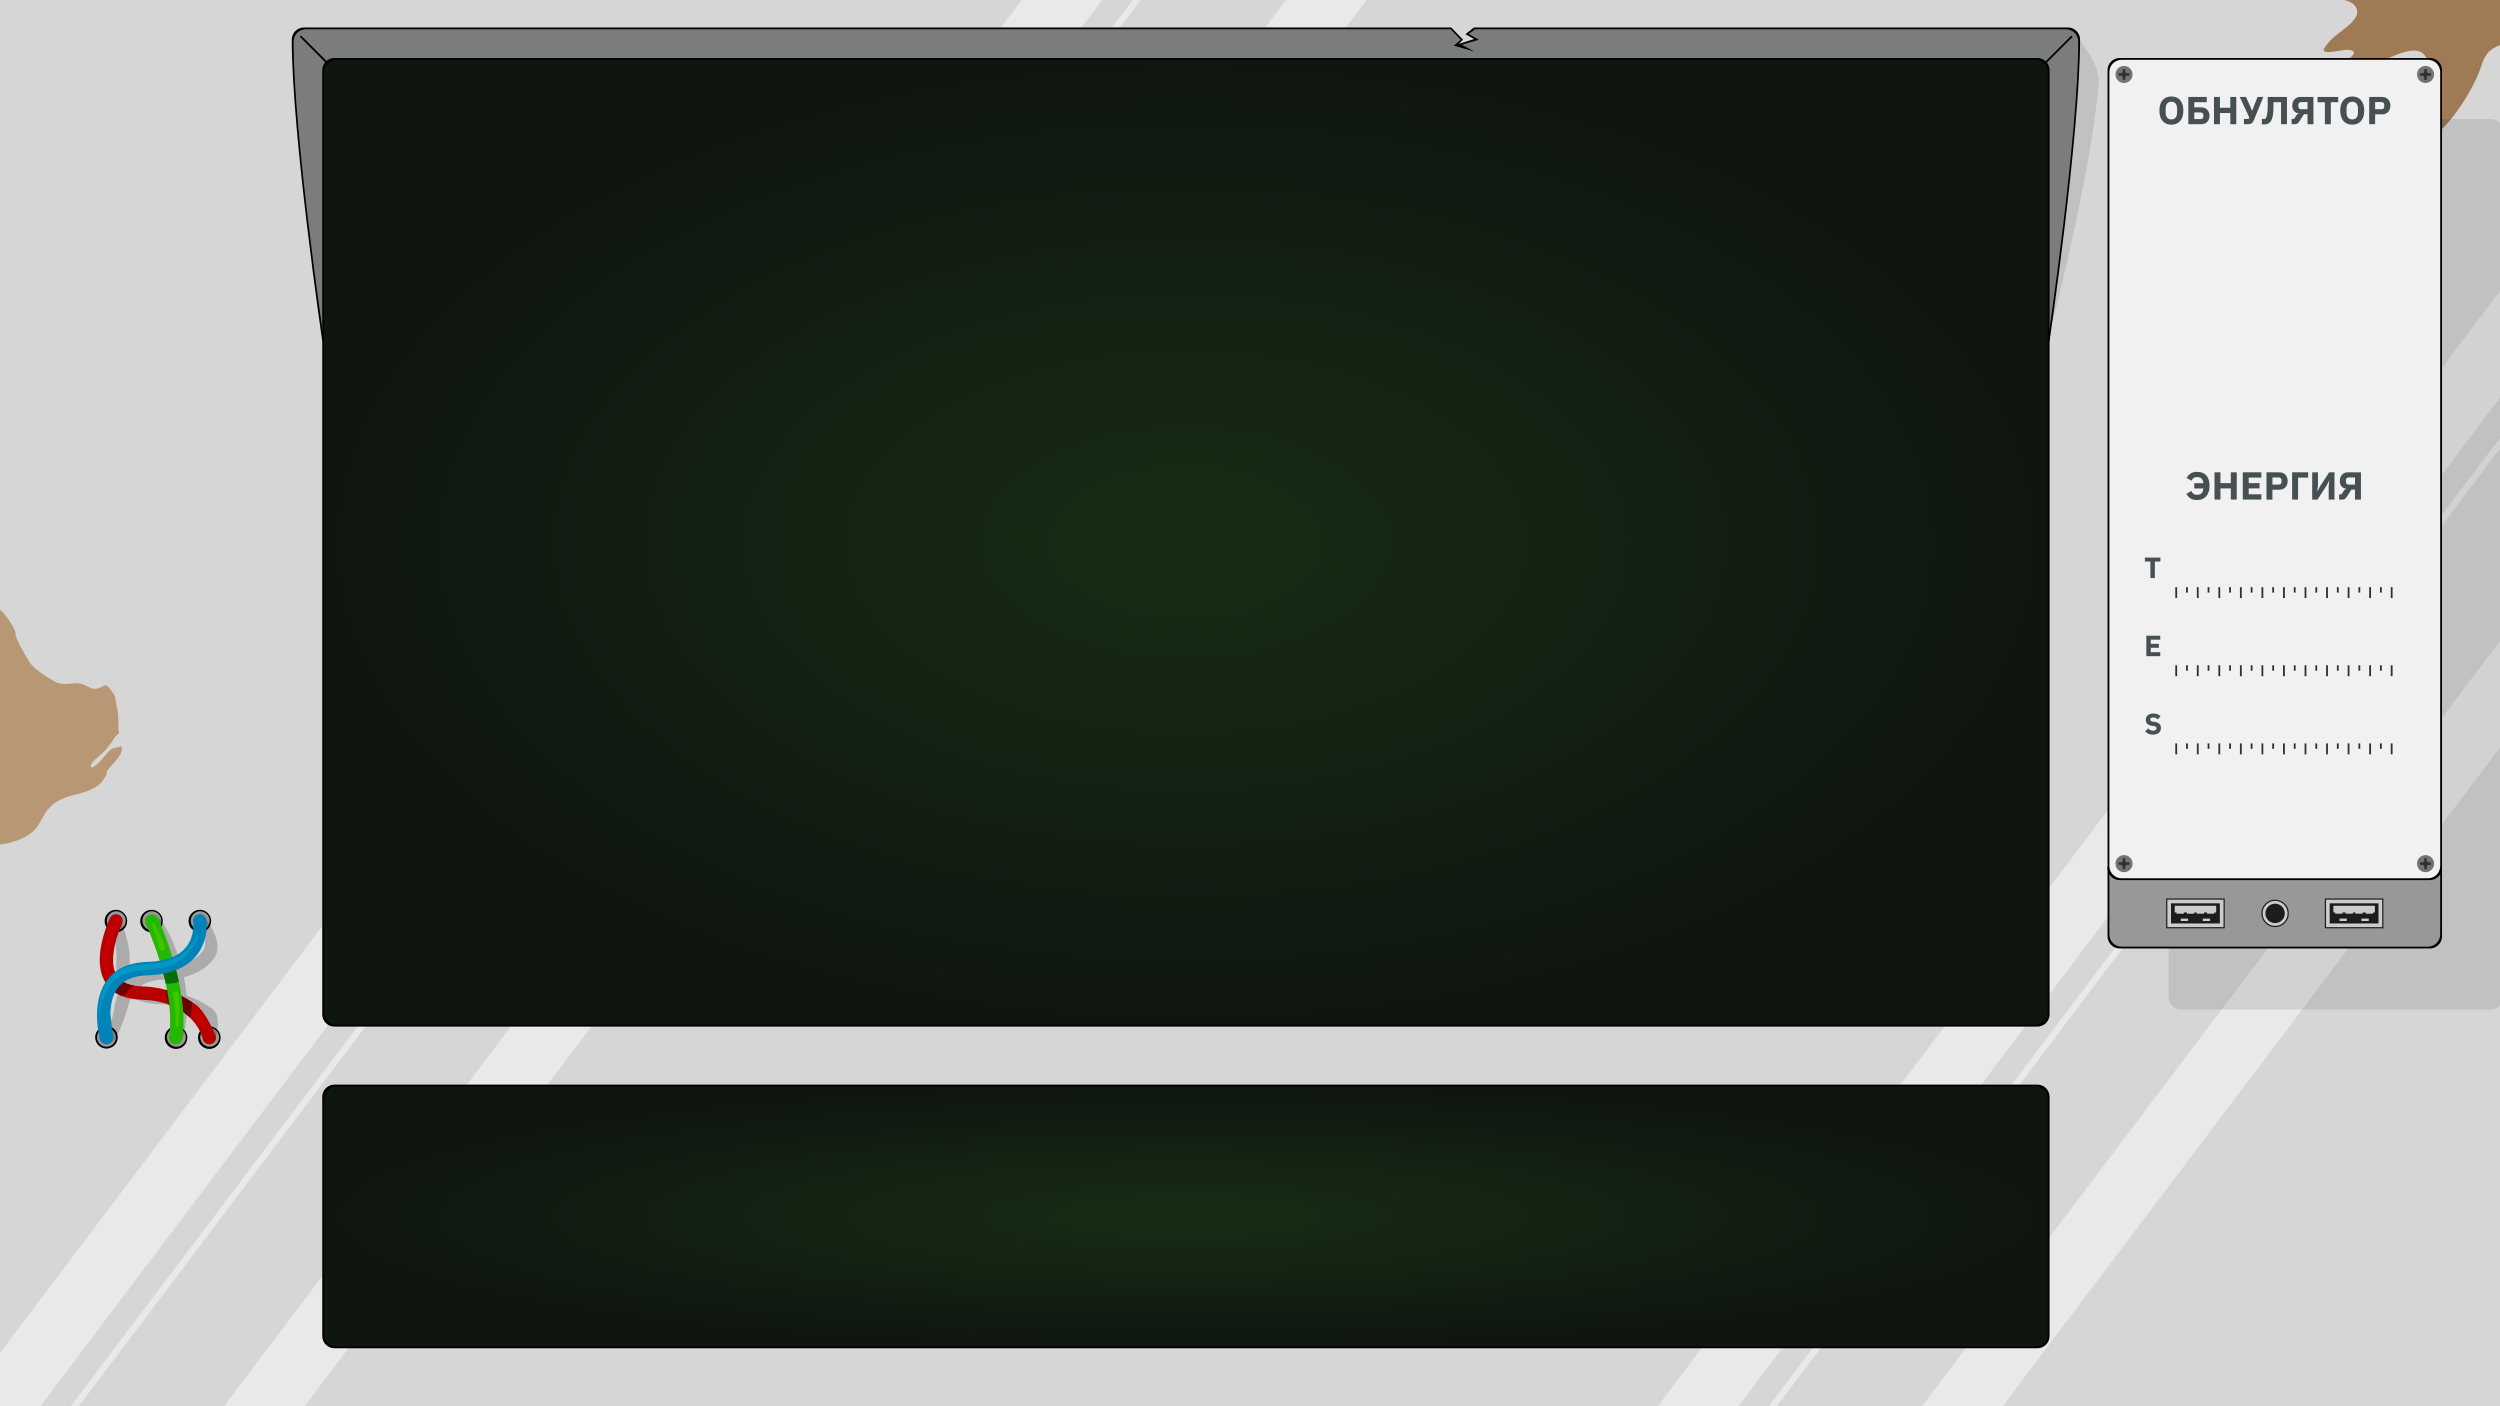 <?xml version="1.0" encoding="UTF-8" standalone="no"?><!DOCTYPE svg PUBLIC "-//W3C//DTD SVG 1.1//EN" "http://www.w3.org/Graphics/SVG/1.1/DTD/svg11.dtd"><svg width="100%" height="100%" viewBox="0 0 4096 2304" version="1.1" xmlns="http://www.w3.org/2000/svg" xmlns:xlink="http://www.w3.org/1999/xlink" xml:space="preserve" xmlns:serif="http://www.serif.com/" style="fill-rule:evenodd;clip-rule:evenodd;stroke-linejoin:round;stroke-miterlimit:2;"><rect id="bg" x="0" y="0" width="4096" height="2304" style="fill:rgb(214,214,214);"/><g><path d="M4096,0L4096,73.957C4079.73,80.007 4071.47,88.278 4065.38,108C4057.14,134.651 4030.12,182.957 4000.38,212C3970.64,241.043 3934.22,231.22 3943.38,199C3952.54,166.78 3985.03,135.328 3980.38,130C3975.73,124.672 3969.79,136.915 3962.38,130C3954.97,123.085 3987.25,105.798 3971.38,89C3955.51,72.202 3917.71,90.874 3856.38,126C3795.05,161.126 3790.7,147.394 3807.38,128C3824.06,108.606 3862.14,91.827 3856.38,85C3850.61,78.173 3837.06,83.254 3819.38,85C3801.7,86.746 3805.31,80.396 3818.38,66C3831.45,51.604 3867.54,34.355 3861.38,15C3858.66,6.468 3849.99,2.155 3841.13,0L4096,0Z" style="fill:rgb(158,122,85);"/><path d="M0,998.74C11.725,1009.37 25.803,1031.55 25.467,1037.95C25.04,1046.09 41.141,1073.14 48.545,1085.09C55.949,1097.03 83.884,1113.69 90.845,1117.27C97.806,1120.84 108.333,1121.47 120.277,1119.66C132.222,1117.85 141.068,1123.58 148.669,1127.34C156.27,1131.1 164.456,1126.38 170.254,1123.45C176.051,1120.53 179.823,1128.6 185.11,1135.46C190.397,1142.33 188.318,1144.97 191.513,1158.68C194.708,1172.39 194.239,1187.69 193.907,1193.6C193.574,1199.51 196.735,1199.85 194.839,1201.35C192.943,1202.86 189.07,1206.09 186.09,1211.17C183.11,1216.26 175.687,1226.74 167.8,1233.88C159.913,1241.02 150.424,1247.92 148.92,1253.82C147.415,1259.71 152.615,1257.25 157.513,1253.43C162.411,1249.61 170.495,1240.34 177.482,1231.81C184.468,1223.29 191.896,1225.87 195.958,1223.53C200.021,1221.18 200.485,1225.84 198.569,1232.37C196.654,1238.9 190.16,1245.84 180.031,1257.3C169.901,1268.76 177.166,1266.9 172.805,1272.12C168.444,1277.34 166.853,1291.63 123.746,1301.85C80.639,1312.07 75.516,1330.17 63.903,1350.06C52.29,1369.95 30.813,1376.78 13.227,1381.39C6.093,1383.26 0.699,1383.32 0,1383.62L0,998.74Z" style="fill:rgb(184,151,117);"/><path d="M1806,0L1674,0L0,2216.61L0,2304L66,2304L1806,0Z" style="fill:rgb(233,233,233);"/><path d="M4096,651.476L4096,476.69L2716,2304L2848,2304L4096,651.476Z" style="fill:rgb(233,233,233);"/><path d="M2239,0L2107,0L367,2304L499,2304L2239,0Z" style="fill:rgb(233,233,233);"/><path d="M4096,1224.83L4096,1050.04L3149,2304L3281,2304L4096,1224.83Z" style="fill:rgb(233,233,233);"/><path d="M1869,0L1856,0L116,2304L129,2304L1869,0Z" style="fill:rgb(233,233,233);"/><path d="M4096,734.897L4096,717.683L2898,2304L2911,2304L4096,734.897Z" style="fill:rgb(233,233,233);"/></g><g id="cables"><g><circle cx="189.919" cy="1509.08" r="18.5"/><circle cx="342.919" cy="1700.08" r="18.5"/><circle cx="248.207" cy="1509.08" r="18.5"/><circle cx="327.419" cy="1509.08" r="18.5"/><circle cx="288.419" cy="1700.08" r="18.5"/><circle cx="174.428" cy="1699.5" r="18.5"/><circle cx="190.5" cy="1508.5" r="15.5" style="fill:rgb(152,152,152);"/><circle cx="343.5" cy="1699.5" r="15.5" style="fill:rgb(152,152,152);"/><circle cx="248.788" cy="1508.5" r="15.5" style="fill:rgb(152,152,152);"/><circle cx="328" cy="1508.5" r="15.5" style="fill:rgb(152,152,152);"/><circle cx="289" cy="1699.5" r="15.5" style="fill:rgb(152,152,152);"/><circle cx="174.428" cy="1699.5" r="15.5" style="fill:rgb(152,152,152);"/></g><g opacity="0.2"><path d="M180.134,1504.26C182.749,1498.82 189.293,1496.52 194.738,1499.13C200.183,1501.75 202.481,1508.29 199.866,1513.74C199.866,1513.74 213.974,1547.5 212.425,1574.59C211.742,1586.52 213.132,1598.62 220.088,1607.78C227.036,1616.92 239.421,1622.5 259.31,1623.06C301.508,1624.26 326.896,1638.84 347.134,1652.48C364.347,1664.09 353.744,1697.91 353.744,1697.91C354.897,1703.84 351.019,1709.59 345.089,1710.74C339.16,1711.9 333.41,1708.02 332.256,1702.09C332.256,1702.09 346.087,1647.42 258.69,1644.94C229.903,1644.12 212.712,1634.26 202.656,1621.02C192.611,1607.79 189.585,1590.57 190.571,1573.34C192.356,1542.13 180.131,1504.27 180.134,1504.26ZM180.134,1504.26L180.134,1504.26Z"/><path d="M238.906,1513.68C238.906,1513.68 288.735,1618.24 277.167,1698.44C276.305,1704.42 280.459,1709.97 286.437,1710.83C292.416,1711.69 296.976,1707.31 298.833,1701.56C327.133,1613.93 268.457,1503.05 258.693,1504.32C252.703,1505.1 249.579,1496.52 244.119,1499.11C238.658,1501.69 236.323,1508.22 238.906,1513.68Z"/><path d="M316.511,1510.63C316.511,1510.63 346.824,1540.07 332.1,1558.53C321.657,1571.62 302.366,1582.09 268.024,1583.06C245.894,1583.69 229.64,1589.44 217.685,1597.86C198.154,1611.62 189.691,1632.79 186.986,1653.46C183.201,1682.4 163.781,1702.9 163.781,1702.9C165.384,1708.73 171.414,1712.15 177.238,1710.55C183.062,1708.95 189.015,1708.26 203.827,1668.23C208.607,1655.31 211.613,1632.5 225.564,1619.58C234.835,1611 248.658,1605.51 268.644,1604.94C312.178,1603.71 335.975,1588.77 349.213,1572.18C370.008,1546.11 338.157,1507.37 338.157,1507.37C337.256,1501.4 331.676,1497.28 325.703,1498.18C319.73,1499.08 315.611,1504.66 316.511,1510.63Z"/></g><path d="M180.134,1504.26C182.749,1498.82 189.293,1496.52 194.738,1499.13C200.183,1501.75 202.481,1508.29 199.866,1513.74C199.866,1513.74 186.974,1540.5 185.425,1567.59C184.742,1579.52 186.132,1591.62 193.088,1600.78C200.036,1609.92 212.421,1615.5 232.31,1616.06C274.508,1617.26 299.896,1631.84 320.134,1645.48C337.347,1657.09 353.744,1697.91 353.744,1697.91C354.897,1703.84 351.019,1709.59 345.089,1710.74C339.16,1711.9 333.41,1708.02 332.256,1702.09C332.256,1702.09 319.087,1640.42 231.69,1637.94C202.903,1637.12 185.712,1627.26 175.656,1614.02C165.611,1600.79 162.585,1583.57 163.571,1566.34C165.356,1535.13 180.131,1504.27 180.134,1504.26ZM180.134,1504.26L180.134,1504.26Z" style="fill:rgb(184,0,0);"/><g><clipPath id="_clip1"><path d="M180.134,1504.26C182.749,1498.82 189.293,1496.52 194.738,1499.13C200.183,1501.75 202.481,1508.29 199.866,1513.74C199.866,1513.74 186.974,1540.5 185.425,1567.59C184.742,1579.52 186.132,1591.62 193.088,1600.78C200.036,1609.92 212.421,1615.5 232.31,1616.06C274.508,1617.26 299.896,1631.84 320.134,1645.48C337.347,1657.09 353.744,1697.91 353.744,1697.91C354.897,1703.84 351.019,1709.59 345.089,1710.74C339.16,1711.9 333.41,1708.02 332.256,1702.09C332.256,1702.09 319.087,1640.42 231.69,1637.94C202.903,1637.12 185.712,1627.26 175.656,1614.02C165.611,1600.79 162.585,1583.57 163.571,1566.34C165.356,1535.13 180.131,1504.27 180.134,1504.26ZM180.134,1504.26L180.134,1504.26Z"/></clipPath><g clip-path="url(#_clip1)"><path d="M225.521,1611.37C218.449,1615.39 209.451,1620.68 206.148,1628.49C204.731,1631.84 178.481,1637.42 179.009,1627.03C179.637,1614.68 189.693,1602.09 199.702,1595.85" style="fill:rgb(109,1,1);"/><path d="M270.861,1619.39C272.129,1628.45 274.284,1637.43 275.247,1646.52C275.672,1650.53 305.311,1678.34 310.247,1668.38C315.177,1658.43 315.411,1640.02 313.888,1629.71" style="fill:rgb(109,1,1);"/><path d="M188.829,1509.82C186.944,1513.56 185.265,1517.29 183.677,1521.05C181.305,1526.67 179.167,1532.33 176.924,1538.15C175.056,1542.99 173.103,1547.7 171.472,1552.55C170.343,1555.9 169.395,1559.31 168.708,1562.86C167.785,1567.63 167.225,1573.17 167.745,1578.44C168.137,1582.41 169.245,1586.18 171.125,1589.49C172.603,1591.86 175.731,1592.59 178.104,1591.11C180.478,1589.63 181.204,1586.5 179.726,1584.13C177.973,1581.55 177.086,1578.37 176.725,1575.09C176.314,1571.35 176.472,1567.51 176.856,1564.11C177.221,1560.87 177.836,1557.73 178.612,1554.64C179.829,1549.78 181.378,1545.03 182.828,1540.16C184.59,1534.24 186.258,1528.47 188.163,1522.73C189.418,1518.95 190.765,1515.19 192.313,1511.41C192.752,1510.45 192.328,1509.32 191.366,1508.88C190.405,1508.44 189.268,1508.86 188.829,1509.82Z" style="fill:rgb(198,0,0);"/><path d="M338.625,1685.78C336.526,1680.06 334.56,1674.02 331.737,1668.3C329.737,1664.24 327.245,1660.53 324.132,1657.13C322.042,1655.27 318.837,1655.46 316.979,1657.55C315.122,1659.64 315.31,1662.85 317.4,1664.71C320.442,1666.89 323.026,1669.45 325.291,1672.35C329.072,1677.18 332.088,1682.49 335.184,1687.46C335.648,1688.41 336.796,1688.8 337.745,1688.34C338.695,1687.88 339.089,1686.73 338.625,1685.78Z" style="fill:rgb(198,0,0);"/></g></g><path d="M238.906,1513.68C238.906,1513.68 288.735,1618.24 277.167,1698.44C276.305,1704.42 280.459,1709.97 286.437,1710.83C292.416,1711.69 297.97,1707.54 298.833,1701.56C311.174,1616.01 258.693,1504.32 258.693,1504.32C256.11,1498.86 249.579,1496.52 244.119,1499.11C238.658,1501.69 236.323,1508.22 238.906,1513.68Z" style="fill:rgb(37,184,0);"/><g><clipPath id="_clip2"><path d="M238.906,1513.68C238.906,1513.68 288.735,1618.24 277.167,1698.44C276.305,1704.42 280.459,1709.97 286.437,1710.83C292.416,1711.69 297.97,1707.54 298.833,1701.56C311.174,1616.01 258.693,1504.32 258.693,1504.32C256.11,1498.86 249.579,1496.52 244.119,1499.11C238.658,1501.69 236.323,1508.22 238.906,1513.68Z"/></clipPath><g clip-path="url(#_clip2)"><path d="M261.54,1579.29C252.444,1582 265.999,1610.84 270.371,1611.31C282.36,1612.6 296.514,1610.86 302.327,1598.89C306.571,1590.15 303.971,1578.59 299.893,1570.24" style="fill:rgb(9,109,1);"/><path d="M248.95,1515.24C251.268,1520.16 253.036,1525.21 254.601,1530.37C256.994,1538.27 258.796,1546.28 260.962,1554.25C261.899,1556.88 264.799,1558.26 267.433,1557.32C270.068,1556.39 271.447,1553.49 270.51,1550.85C267.134,1543.25 264.11,1535.56 260.521,1528.07C258.085,1522.99 255.455,1518.06 252.28,1513.35C251.758,1512.43 250.588,1512.11 249.669,1512.63C248.75,1513.15 248.428,1514.32 248.95,1515.24Z" style="fill:rgb(63,198,0);"/><path d="M291.899,1681.16C292.974,1670.46 293.865,1660.03 293.96,1649.49C294.024,1642.36 293.681,1635.24 292.807,1627.99C292.306,1625.23 289.666,1623.41 286.914,1623.91C284.163,1624.41 282.336,1627.05 282.837,1629.8C284.483,1636.52 285.608,1643.17 286.358,1649.88C287.507,1660.16 287.859,1670.44 288.072,1681C288.03,1682.06 288.853,1682.95 289.909,1682.99C290.965,1683.04 291.856,1682.21 291.899,1681.16Z" style="fill:rgb(63,198,0);"/></g></g><path d="M316.511,1510.63C316.511,1510.63 319.824,1533.07 305.1,1551.53C294.657,1564.62 275.366,1575.09 241.024,1576.06C218.894,1576.69 202.64,1582.44 190.685,1590.86C171.154,1604.62 162.691,1625.79 159.986,1646.46C156.201,1675.4 163.781,1702.9 163.781,1702.9C165.384,1708.73 171.414,1712.15 177.238,1710.55C183.062,1708.95 186.489,1702.92 184.886,1697.1L180.827,1661.23C181.14,1644.74 184.613,1625.5 198.564,1612.58C207.835,1604 221.658,1598.51 241.644,1597.94C285.178,1596.71 308.975,1581.77 322.213,1565.18C343.008,1539.11 338.157,1507.37 338.157,1507.37C337.256,1501.4 331.676,1497.28 325.703,1498.18C319.73,1499.08 315.611,1504.66 316.511,1510.63Z" style="fill:rgb(0,131,184);"/><g><clipPath id="_clip3"><path d="M316.511,1510.63C316.511,1510.63 319.824,1533.07 305.1,1551.53C294.657,1564.62 275.366,1575.09 241.024,1576.06C218.894,1576.69 202.64,1582.44 190.685,1590.86C171.154,1604.62 162.691,1625.79 159.986,1646.46C156.201,1675.4 163.781,1702.9 163.781,1702.9C165.384,1708.73 171.414,1712.15 177.238,1710.55C183.062,1708.95 186.489,1702.92 184.886,1697.1L180.827,1661.23C181.14,1644.74 184.613,1625.5 198.564,1612.58C207.835,1604 221.658,1598.51 241.644,1597.94C285.178,1596.71 308.975,1581.77 322.213,1565.18C343.008,1539.11 338.157,1507.37 338.157,1507.37C337.256,1501.4 331.676,1497.28 325.703,1498.18C319.73,1499.08 315.611,1504.66 316.511,1510.63Z"/></clipPath><g clip-path="url(#_clip3)"><path d="M163.628,1661C165.524,1648.59 168.526,1636.03 173.972,1624.84C179.141,1614.23 186.602,1604.96 197.966,1598.65C202.729,1595.92 207.926,1594.27 213.261,1593.04C221.679,1591.09 230.498,1590.35 238.911,1589.57C247.416,1588.52 255.768,1587.48 263.77,1585.74C272.344,1583.88 280.521,1581.32 288.085,1577.44C297.779,1572.47 306.463,1565.42 313.681,1554.96C316.13,1551.38 318.158,1547.67 319.854,1543.78C321.525,1539.95 322.881,1536 324.08,1531.92C324.226,1531.51 324.009,1531.05 323.594,1530.91C323.18,1530.76 322.724,1530.98 322.578,1531.39C320.987,1535.23 319.242,1538.92 317.235,1542.48C315.261,1545.98 313.028,1549.31 310.389,1552.46C302.898,1561.44 294.345,1567.12 285.084,1570.95C277.829,1573.95 270.134,1575.71 262.13,1576.96C254.293,1578.19 246.182,1578.93 237.907,1579.57C229.051,1580.53 219.73,1581.32 210.93,1583.67C204.742,1585.32 198.821,1587.72 193.426,1591.21C183.714,1597.67 176.776,1605.9 172.043,1615.33C165.119,1629.12 162.801,1645.21 162.043,1660.84C162,1661.28 162.319,1661.67 162.757,1661.71C163.194,1661.76 163.585,1661.43 163.628,1661Z" style="fill:rgb(0,153,198);"/></g></g></g><g id="bigscreen"><path id="bigscreen-cap-line" d="M2377.72,45L2397,65L2390,72L2415,64L2401,56L2415,45L3388,45C3399.05,45 3408,53.954 3408,65C3408,218.83 3358,559 3358,559L528,559C528,559 478,218.83 478,65C478,53.954 486.954,45 498,45L2377.72,45Z"/><path id="bigscreen-cap-shadow" d="M3395.53,48L3422.38,87.65C3432.27,102.249 3439.58,123.038 3438.7,134.083C3426.5,287.914 3355,559 3355,559L3395.53,48Z" style="fill-opacity:0.1;"/><path id="bigscreen-cap" d="M2376.88,48L2393.13,65.153L2381.93,74.827L2415.53,84.5L2395,73.214L2423,65.153L2406.2,55.48L2415.53,49.031L2414.64,48L3385,48C3396.05,48 3405,56.954 3405,68C3405,221.83 3355,559 3355,559L531,559C531,559 481,221.83 481,68C481,56.954 489.954,48 501,48L2376.88,48Z" style="fill:rgb(123,124,125);"/><path id="bigcreen-line" d="M532.837,101.958L491.939,61.061C491.354,60.475 491.354,59.525 491.939,58.939C492.525,58.354 493.475,58.354 494.061,58.939L534.958,99.837C538.46,96.822 543.017,95 548,95L3338,95C3343.25,95 3348.03,97.024 3351.6,100.335L3392.97,58.965C3393.55,58.38 3394.5,58.38 3395.09,58.965C3395.68,59.551 3395.68,60.501 3395.09,61.087L3353.64,102.535C3356.37,105.954 3358,110.287 3358,115L3358,1662C3358,1673.05 3349.05,1682 3338,1682L548,1682C536.954,1682 528,1673.05 528,1662L528,115C528,110.017 529.822,105.46 532.837,101.958Z"/><path id="bigscreen-base" d="M3355,118C3355,106.954 3346.05,98 3335,98L551,98C539.954,98 531,106.954 531,118L531,1659C531,1670.05 539.954,1679 551,1679L3335,1679C3346.05,1679 3355,1670.05 3355,1659L3355,118Z" style="fill:rgb(15,22,16);"/><path id="bigscreen-cover" d="M3355,118C3355,106.954 3346.05,98 3335,98C3118.21,98 767.79,98 551,98C539.954,98 531,106.954 531,118C531,271.83 531,1505.17 531,1659C531,1670.05 539.954,1679 551,1679C767.79,1679 3118.21,1679 3335,1679C3346.05,1679 3355,1670.05 3355,1659C3355,1505.17 3355,271.83 3355,118Z" style="fill:url(#_Radial4);"/></g><g id="smallscreen"><path id="smallscreen-line" d="M528,2189L528,1797C528,1785.95 536.954,1777 548,1777L3338,1777C3349.05,1777 3358,1785.95 3358,1797L3358,2189C3358,2200.05 3349.05,2209 3338,2209L548,2209C536.954,2209 528,2200.05 528,2189Z"/><path id="smallscreen-base" d="M3355,1800C3355,1788.95 3346.05,1780 3335,1780L551,1780C539.954,1780 531,1788.95 531,1800L531,2186C531,2197.05 539.954,2206 551,2206L3335,2206C3346.05,2206 3355,2197.05 3355,2186L3355,1800Z" style="fill:rgb(15,22,16);"/><path id="smalldcreen-cover" d="M3355,1785.39C3355,1782.41 3346.05,1780 3335,1780C3118.21,1780 767.79,1780 551,1780C539.954,1780 531,1782.41 531,1785.39C531,1826.84 531,2159.16 531,2200.61C531,2203.59 539.954,2206 551,2206C767.79,2206 3118.21,2206 3335,2206C3346.05,2206 3355,2203.59 3355,2200.61C3355,2159.16 3355,1826.84 3355,1785.39Z" style="fill:url(#_Radial5);"/></g><g id="panel"><path id="panel-shadow" d="M4101,215C4101,203.954 4092.05,195 4081,195L3573,195C3561.95,195 3553,203.954 3553,215L3553,1634C3553,1645.05 3561.95,1654 3573,1654L4081,1654C4092.05,1654 4101,1645.05 4101,1634L4101,215Z" style="fill-opacity:0.1;"/><path id="panel-bot-line" d="M4001,1420L4001,1534C4001,1545.05 3992.05,1554 3981,1554L3473,1554C3461.95,1554 3453,1545.05 3453,1534L3453,1420L4001,1420Z"/><path id="panel-bot" d="M3998,148C3998,136.954 3989.05,128 3978,128L3476,128C3464.95,128 3456,136.954 3456,148L3456,1531C3456,1542.05 3464.95,1551 3476,1551L3978,1551C3989.05,1551 3998,1542.05 3998,1531L3998,148Z" style="fill:rgb(152,152,152);"/><g id="usb"><rect id="usb-dark" x="3549" y="1472" width="96" height="49" style="fill:rgb(28,28,28);"/><path id="usb-light" d="M3643,1474L3551,1474L3551,1519L3643,1519L3643,1474ZM3637,1480L3557,1480L3557,1513L3637,1513L3637,1480ZM3585,1505L3573.03,1505L3573.03,1509L3585,1509L3585,1505ZM3620.95,1505L3609,1505L3609,1509L3620.95,1509L3620.95,1505ZM3566,1495.01L3563,1495.01L3563,1484L3631,1484L3631,1495.01L3628,1495.01L3628,1497L3616,1497L3616,1495.01L3611,1495.01L3611,1497L3599,1497L3599,1495.01L3595,1495.01L3595,1497L3583,1497L3583,1495.01L3578,1495.01L3578,1497L3566,1497L3566,1495.01Z" style="fill:rgb(203,204,204);"/></g><g id="usb1" serif:id="usb"><rect id="usb-dark1" serif:id="usb-dark" x="3809" y="1472" width="96" height="49" style="fill:rgb(28,28,28);"/><path id="usb-light1" serif:id="usb-light" d="M3811,1474L3903,1474L3903,1519L3811,1519L3811,1474ZM3817,1480L3897,1480L3897,1513L3817,1513L3817,1480ZM3869,1505L3880.97,1505L3880.97,1509L3869,1509L3869,1505ZM3833.05,1505L3845,1505L3845,1509L3833.05,1509L3833.05,1505ZM3888,1495.01L3891,1495.01L3891,1484L3823,1484L3823,1495.01L3826,1495.01L3826,1497L3838,1497L3838,1495.01L3843,1495.01L3843,1497L3855,1497L3855,1495.01L3859,1495.01L3859,1497L3871,1497L3871,1495.01L3876,1495.01L3876,1497L3888,1497L3888,1495.01Z" style="fill:rgb(203,204,204);"/></g><g id="sound-hole"><circle cx="3727.5" cy="1496.5" r="22.5" style="fill:rgb(28,28,28);"/><path d="M3727.5,1476C3716.19,1476 3707,1485.19 3707,1496.5C3707,1507.81 3716.19,1517 3727.5,1517C3738.81,1517 3748,1507.81 3748,1496.5C3748,1485.19 3738.81,1476 3727.5,1476ZM3727.5,1480.59C3718.72,1480.59 3711.59,1487.72 3711.59,1496.5C3711.59,1505.28 3718.72,1512.41 3727.5,1512.41C3736.28,1512.41 3743.41,1505.28 3743.41,1496.5C3743.41,1487.72 3736.28,1480.59 3727.5,1480.59Z" style="fill:rgb(203,204,204);"/></g><path id="panel-bg-line" d="M3453,1422L3453,115C3453,103.954 3461.95,95 3473,95L3981,95C3992.05,95 4001,103.954 4001,115L4001,1422C4001,1433.05 3992.05,1442 3981,1442L3473,1442C3461.95,1442 3453,1433.05 3453,1422Z"/><path id="panel-bg" d="M3998,118C3998,106.954 3989.05,98 3978,98L3476,98C3464.95,98 3456,106.954 3456,118L3456,1419C3456,1430.05 3464.95,1439 3476,1439L3978,1439C3989.05,1439 3998,1430.05 3998,1419L3998,118Z" style="fill:rgb(241,241,241);"/><path id="panel-zerofier-name" d="M3557.58,204.268C3554.64,204.268 3551.95,203.777 3549.52,202.796C3547.09,201.815 3545.02,200.353 3543.31,198.412C3541.6,196.471 3540.28,194.06 3539.34,191.18C3538.4,188.3 3537.93,184.961 3537.93,181.164C3537.93,177.367 3538.4,174.028 3539.34,171.148C3540.28,168.268 3541.6,165.857 3543.31,163.916C3545.02,161.975 3547.09,160.513 3549.52,159.532C3551.95,158.551 3554.64,158.06 3557.58,158.06C3560.53,158.06 3563.21,158.551 3565.65,159.532C3568.08,160.513 3570.15,161.975 3571.85,163.916C3573.56,165.857 3574.88,168.268 3575.82,171.148C3576.76,174.028 3577.23,177.367 3577.23,181.164C3577.23,184.961 3576.76,188.3 3575.82,191.18C3574.88,194.06 3573.56,196.471 3571.85,198.412C3570.15,200.353 3568.08,201.815 3565.65,202.796C3563.21,203.777 3560.53,204.268 3557.58,204.268ZM3557.58,195.628C3560.53,195.628 3562.82,194.668 3564.46,192.748C3566.11,190.828 3566.93,188.076 3566.93,184.492L3566.93,177.836C3566.93,174.252 3566.11,171.5 3564.46,169.58C3562.82,167.66 3560.53,166.7 3557.58,166.7C3554.64,166.7 3552.35,167.66 3550.7,169.58C3549.06,171.5 3548.24,174.252 3548.24,177.836L3548.24,184.492C3548.24,188.076 3549.06,190.828 3550.7,192.748C3552.35,194.668 3554.64,195.628 3557.58,195.628Z" style="fill:rgb(70,80,83);fill-rule:nonzero;"/><path d="M3585.36,158.828L3615.57,158.828L3615.57,167.468L3595.09,167.468L3595.09,175.852L3606.48,175.852C3608.57,175.852 3610.45,176.193 3612.11,176.876C3613.77,177.559 3615.19,178.519 3616.37,179.756C3617.54,180.993 3618.45,182.465 3619.09,184.172C3619.73,185.879 3620.05,187.735 3620.05,189.74C3620.05,191.745 3619.73,193.58 3619.09,195.244C3618.45,196.908 3617.54,198.359 3616.37,199.596C3615.19,200.833 3613.77,201.793 3612.11,202.476C3610.45,203.159 3608.57,203.5 3606.48,203.5L3585.36,203.5L3585.36,158.828ZM3605.33,195.052C3606.78,195.052 3607.92,194.679 3608.75,193.932C3609.58,193.185 3610,192.087 3610,190.636L3610,188.716C3610,187.265 3609.58,186.167 3608.75,185.42C3607.92,184.673 3606.78,184.3 3605.33,184.3L3595.09,184.3L3595.09,195.052L3605.33,195.052Z" style="fill:rgb(70,80,83);fill-rule:nonzero;"/><path d="M3654.16,185.196L3637.13,185.196L3637.13,203.5L3627.41,203.5L3627.41,158.828L3637.13,158.828L3637.13,176.556L3654.16,176.556L3654.16,158.828L3663.89,158.828L3663.89,203.5L3654.16,203.5L3654.16,185.196Z" style="fill:rgb(70,80,83);fill-rule:nonzero;"/><path d="M3676.43,194.86L3684.24,194.86L3685.2,192.428L3669.58,158.828L3679.82,158.828L3686.09,172.716L3689.81,181.612L3690,181.612L3693.26,172.652L3698.77,158.828L3708.3,158.828L3692.56,197.228C3692.09,198.38 3691.57,199.351 3690.99,200.14C3690.41,200.929 3689.74,201.58 3688.97,202.092C3688.21,202.604 3687.32,202.967 3686.32,203.18C3685.32,203.393 3684.15,203.5 3682.83,203.5L3676.43,203.5L3676.43,194.86Z" style="fill:rgb(70,80,83);fill-rule:nonzero;"/><path d="M3705.87,194.86L3711.18,194.86C3711.87,194.135 3712.46,193.228 3712.97,192.14C3713.49,191.052 3713.92,189.655 3714.29,187.948C3714.65,186.241 3714.93,184.183 3715.12,181.772C3715.31,179.361 3715.41,176.449 3715.41,173.036L3715.41,158.828L3746.96,158.828L3746.96,203.5L3737.23,203.5L3737.23,167.468L3724.88,167.468L3724.88,174.38C3724.88,178.305 3724.73,181.708 3724.43,184.588C3724.13,187.468 3723.73,189.932 3723.21,191.98C3722.7,194.028 3722.09,195.713 3721.39,197.036C3720.69,198.359 3719.93,199.425 3719.12,200.236C3717.8,201.559 3716.38,202.497 3714.86,203.052C3713.35,203.607 3711.46,203.884 3709.2,203.884L3705.87,203.884L3705.87,194.86Z" style="fill:rgb(70,80,83);fill-rule:nonzero;"/><path d="M3754.57,194.86L3758.54,194.86L3762.19,189.164C3762.7,188.353 3763.27,187.713 3763.89,187.244C3764.51,186.775 3765.39,186.433 3766.54,186.22L3766.54,185.836C3763.26,185.495 3760.62,184.215 3758.64,181.996C3756.65,179.777 3755.66,176.812 3755.66,173.1C3755.66,170.967 3755.98,169.025 3756.62,167.276C3757.26,165.527 3758.17,164.023 3759.34,162.764C3760.52,161.505 3761.93,160.535 3763.6,159.852C3765.26,159.169 3767.12,158.828 3769.17,158.828L3790.35,158.828L3790.35,203.5L3780.62,203.5L3780.62,187.116L3774.73,187.116L3767.25,198.828C3766.65,199.809 3766.06,200.599 3765.49,201.196C3764.91,201.793 3764.3,202.263 3763.66,202.604C3763.02,202.945 3762.35,203.18 3761.65,203.308C3760.94,203.436 3760.16,203.5 3759.31,203.5L3754.57,203.5L3754.57,194.86ZM3780.62,178.924L3780.62,167.276L3770.38,167.276C3768.93,167.276 3767.79,167.649 3766.96,168.396C3766.13,169.143 3765.71,170.241 3765.71,171.692L3765.71,174.444C3765.71,175.937 3766.13,177.057 3766.96,177.804C3767.79,178.551 3768.93,178.924 3770.38,178.924L3780.62,178.924Z" style="fill:rgb(70,80,83);fill-rule:nonzero;"/><path d="M3818.83,167.468L3818.83,203.5L3809.1,203.5L3809.1,167.468L3797.01,167.468L3797.01,158.828L3830.93,158.828L3830.93,167.468L3818.83,167.468Z" style="fill:rgb(70,80,83);fill-rule:nonzero;"/><path d="M3853.9,204.268C3850.96,204.268 3848.27,203.777 3845.84,202.796C3843.41,201.815 3841.34,200.353 3839.63,198.412C3837.92,196.471 3836.6,194.06 3835.66,191.18C3834.72,188.3 3834.25,184.961 3834.25,181.164C3834.25,177.367 3834.72,174.028 3835.66,171.148C3836.6,168.268 3837.92,165.857 3839.63,163.916C3841.34,161.975 3843.41,160.513 3845.84,159.532C3848.27,158.551 3850.96,158.06 3853.9,158.06C3856.85,158.06 3859.53,158.551 3861.97,159.532C3864.4,160.513 3866.47,161.975 3868.17,163.916C3869.88,165.857 3871.2,168.268 3872.14,171.148C3873.08,174.028 3873.55,177.367 3873.55,181.164C3873.55,184.961 3873.08,188.3 3872.14,191.18C3871.2,194.06 3869.88,196.471 3868.17,198.412C3866.47,200.353 3864.4,201.815 3861.97,202.796C3859.53,203.777 3856.85,204.268 3853.9,204.268ZM3853.9,195.628C3856.85,195.628 3859.14,194.668 3860.78,192.748C3862.43,190.828 3863.25,188.076 3863.25,184.492L3863.25,177.836C3863.25,174.252 3862.43,171.5 3860.78,169.58C3859.14,167.66 3856.85,166.7 3853.9,166.7C3850.96,166.7 3848.66,167.66 3847.02,169.58C3845.38,171.5 3844.56,174.252 3844.56,177.836L3844.56,184.492C3844.56,188.076 3845.38,190.828 3847.02,192.748C3848.66,194.668 3850.96,195.628 3853.9,195.628Z" style="fill:rgb(70,80,83);fill-rule:nonzero;"/><path d="M3881.68,203.5L3881.68,158.828L3902.8,158.828C3904.89,158.828 3906.77,159.18 3908.43,159.884C3910.09,160.588 3911.51,161.559 3912.69,162.796C3913.86,164.033 3914.77,165.537 3915.41,167.308C3916.05,169.079 3916.37,171.009 3916.37,173.1C3916.37,175.233 3916.05,177.175 3915.41,178.924C3914.77,180.673 3913.86,182.167 3912.69,183.404C3911.51,184.641 3910.09,185.612 3908.43,186.316C3906.77,187.02 3904.89,187.372 3902.8,187.372L3891.41,187.372L3891.41,203.5L3881.68,203.5ZM3891.41,178.924L3901.65,178.924C3903.1,178.924 3904.24,178.551 3905.07,177.804C3905.9,177.057 3906.32,175.959 3906.32,174.508L3906.32,171.692C3906.32,170.241 3905.9,169.143 3905.07,168.396C3904.24,167.649 3903.1,167.276 3901.65,167.276L3891.41,167.276L3891.41,178.924Z" style="fill:rgb(70,80,83);fill-rule:nonzero;"/><g id="panel-energy"><path id="panel-energy-name" d="M3595.02,791.62L3609.81,791.62C3609.81,788.42 3608.9,785.967 3607.09,784.26C3605.27,782.553 3602.83,781.7 3599.76,781.7C3598.39,781.7 3597.23,781.839 3596.27,782.116C3595.31,782.393 3594.48,782.799 3593.77,783.332C3593.07,783.865 3592.47,784.495 3591.98,785.22C3591.49,785.945 3591.05,786.756 3590.67,787.652L3582.54,783.044C3583.48,781.423 3584.51,779.983 3585.61,778.724C3586.72,777.465 3587.96,776.42 3589.33,775.588C3590.69,774.756 3592.24,774.127 3593.97,773.7C3595.69,773.273 3597.63,773.06 3599.76,773.06C3602.92,773.06 3605.75,773.54 3608.27,774.5C3610.79,775.46 3612.92,776.889 3614.67,778.788C3616.42,780.687 3617.76,783.065 3618.7,785.924C3619.64,788.783 3620.11,792.089 3620.11,795.844C3620.11,799.641 3619.64,802.991 3618.7,805.892C3617.76,808.793 3616.42,811.236 3614.67,813.22C3612.92,815.204 3610.79,816.708 3608.27,817.732C3605.75,818.756 3602.92,819.268 3599.76,819.268C3595.28,819.268 3591.64,818.372 3588.85,816.58C3586.05,814.788 3583.87,812.292 3582.29,809.092L3590.22,804.228C3590.95,806.105 3592.04,807.641 3593.49,808.836C3594.94,810.031 3597.03,810.628 3599.76,810.628C3602.83,810.628 3605.27,809.79 3607.09,808.115C3608.9,806.44 3609.81,803.992 3609.81,800.769L3609.81,800.26L3595.02,800.26L3595.02,791.62Z" style="fill:rgb(70,80,83);fill-rule:nonzero;"/><path d="M3654.99,800.196L3637.97,800.196L3637.97,818.5L3628.24,818.5L3628.24,773.828L3637.97,773.828L3637.97,791.556L3654.99,791.556L3654.99,773.828L3664.72,773.828L3664.72,818.5L3654.99,818.5L3654.99,800.196Z" style="fill:rgb(70,80,83);fill-rule:nonzero;"/><path d="M3674.57,818.5L3674.57,773.828L3704.97,773.828L3704.97,782.468L3684.3,782.468L3684.3,791.556L3702.03,791.556L3702.03,800.196L3684.3,800.196L3684.3,809.86L3704.97,809.86L3704.97,818.5L3674.57,818.5Z" style="fill:rgb(70,80,83);fill-rule:nonzero;"/><path d="M3713.42,818.5L3713.42,773.828L3734.54,773.828C3736.63,773.828 3738.51,774.18 3740.17,774.884C3741.84,775.588 3743.26,776.559 3744.43,777.796C3745.6,779.033 3746.51,780.537 3747.15,782.308C3747.79,784.079 3748.11,786.009 3748.11,788.1C3748.11,790.233 3747.79,792.175 3747.15,793.924C3746.51,795.673 3745.6,797.167 3744.43,798.404C3743.26,799.641 3741.84,800.612 3740.17,801.316C3738.51,802.02 3736.63,802.372 3734.54,802.372L3723.15,802.372L3723.15,818.5L3713.42,818.5ZM3723.15,793.924L3733.39,793.924C3734.84,793.924 3735.98,793.551 3736.81,792.804C3737.65,792.057 3738.06,790.959 3738.06,789.508L3738.06,786.692C3738.06,785.241 3737.65,784.143 3736.81,783.396C3735.98,782.649 3734.84,782.276 3733.39,782.276L3723.15,782.276L3723.15,793.924Z" style="fill:rgb(70,80,83);fill-rule:nonzero;"/><path d="M3755.41,773.828L3781.65,773.828L3781.65,782.468L3765.13,782.468L3765.13,818.5L3755.41,818.5L3755.41,773.828Z" style="fill:rgb(70,80,83);fill-rule:nonzero;"/><path d="M3788.3,773.828L3797.77,773.828L3797.77,795.652L3796.75,805.06L3796.94,805.06L3801.36,796.548L3816.08,773.828L3824.78,773.828L3824.78,818.5L3815.31,818.5L3815.31,796.676L3816.33,787.268L3816.14,787.268L3811.73,795.78L3797.01,818.5L3788.3,818.5L3788.3,773.828Z" style="fill:rgb(70,80,83);fill-rule:nonzero;"/><path d="M3832.4,809.86L3836.37,809.86L3840.01,804.164C3840.53,803.353 3841.09,802.713 3841.71,802.244C3842.33,801.775 3843.21,801.433 3844.37,801.22L3844.37,800.836C3841.08,800.495 3838.45,799.215 3836.46,796.996C3834.48,794.777 3833.49,791.812 3833.49,788.1C3833.49,785.967 3833.81,784.025 3834.45,782.276C3835.09,780.527 3835.99,779.023 3837.17,777.764C3838.34,776.505 3839.76,775.535 3841.42,774.852C3843.09,774.169 3844.94,773.828 3846.99,773.828L3868.17,773.828L3868.17,818.5L3858.45,818.5L3858.45,802.116L3852.56,802.116L3845.07,813.828C3844.47,814.809 3843.89,815.599 3843.31,816.196C3842.73,816.793 3842.13,817.263 3841.49,817.604C3840.85,817.945 3840.17,818.18 3839.47,818.308C3838.77,818.436 3837.99,818.5 3837.13,818.5L3832.4,818.5L3832.4,809.86ZM3858.45,793.924L3858.45,782.276L3848.21,782.276C3846.76,782.276 3845.61,782.649 3844.78,783.396C3843.95,784.143 3843.53,785.241 3843.53,786.692L3843.53,789.444C3843.53,790.937 3843.95,792.057 3844.78,792.804C3845.61,793.551 3846.76,793.924 3848.21,793.924L3858.45,793.924Z" style="fill:rgb(70,80,83);fill-rule:nonzero;"/><g id="panel-energy-marks"><rect x="3564" y="964" width="3" height="18" style="fill:white;"/><rect x="3599.3" y="964" width="3" height="18" style="fill:white;"/><rect x="3634.6" y="964" width="3" height="18" style="fill:white;"/><rect x="3669.9" y="964" width="3" height="18" style="fill:white;"/><rect x="3705.2" y="964" width="3" height="18" style="fill:white;"/><rect x="3740.5" y="964" width="3" height="18" style="fill:white;"/><rect x="3775.8" y="964" width="3" height="18" style="fill:white;"/><rect x="3811.1" y="964" width="3" height="18" style="fill:white;"/><rect x="3846.4" y="964" width="3" height="18" style="fill:white;"/><rect x="3881.7" y="964" width="3" height="18" style="fill:white;"/><rect x="3917" y="964" width="3" height="18" style="fill:white;"/><rect x="3581.65" y="964" width="3" height="9" style="fill:white;"/><rect x="3616.95" y="964" width="3" height="9" style="fill:white;"/><rect x="3652.25" y="964" width="3" height="9" style="fill:white;"/><rect x="3687.55" y="964" width="3" height="9" style="fill:white;"/><rect x="3722.85" y="964" width="3" height="9" style="fill:white;"/><rect x="3758.15" y="964" width="3" height="9" style="fill:white;"/><rect x="3793.45" y="964" width="3" height="9" style="fill:white;"/><rect x="3828.75" y="964" width="3" height="9" style="fill:white;"/><rect x="3864.05" y="964" width="3" height="9" style="fill:white;"/><rect x="3899.35" y="964" width="3" height="9" style="fill:white;"/><rect x="3564" y="962" width="3" height="18" style="fill:rgb(44,49,50);"/><rect x="3599.3" y="962" width="3" height="18" style="fill:rgb(44,49,50);"/><rect x="3634.6" y="962" width="3" height="18" style="fill:rgb(44,49,50);"/><rect x="3669.9" y="962" width="3" height="18" style="fill:rgb(44,49,50);"/><rect x="3705.2" y="962" width="3" height="18" style="fill:rgb(44,49,50);"/><rect x="3740.5" y="962" width="3" height="18" style="fill:rgb(44,49,50);"/><rect x="3775.8" y="962" width="3" height="18" style="fill:rgb(44,49,50);"/><rect x="3811.1" y="962" width="3" height="18" style="fill:rgb(44,49,50);"/><rect x="3846.4" y="962" width="3" height="18" style="fill:rgb(44,49,50);"/><rect x="3881.7" y="962" width="3" height="18" style="fill:rgb(44,49,50);"/><rect x="3917" y="962" width="3" height="18" style="fill:rgb(44,49,50);"/><rect x="3581.65" y="962" width="3" height="9" style="fill:rgb(44,49,50);"/><rect x="3616.95" y="962" width="3" height="9" style="fill:rgb(44,49,50);"/><rect x="3652.25" y="962" width="3" height="9" style="fill:rgb(44,49,50);"/><rect x="3687.55" y="962" width="3" height="9" style="fill:rgb(44,49,50);"/><rect x="3722.85" y="962" width="3" height="9" style="fill:rgb(44,49,50);"/><rect x="3758.15" y="962" width="3" height="9" style="fill:rgb(44,49,50);"/><rect x="3793.45" y="962" width="3" height="9" style="fill:rgb(44,49,50);"/><rect x="3828.75" y="962" width="3" height="9" style="fill:rgb(44,49,50);"/><rect x="3864.05" y="962" width="3" height="9" style="fill:rgb(44,49,50);"/><rect x="3899.35" y="962" width="3" height="9" style="fill:rgb(44,49,50);"/><rect x="3564" y="1092" width="3" height="18" style="fill:white;"/><rect x="3599.3" y="1092" width="3" height="18" style="fill:white;"/><rect x="3634.6" y="1092" width="3" height="18" style="fill:white;"/><rect x="3669.9" y="1092" width="3" height="18" style="fill:white;"/><rect x="3705.2" y="1092" width="3" height="18" style="fill:white;"/><rect x="3740.5" y="1092" width="3" height="18" style="fill:white;"/><rect x="3775.8" y="1092" width="3" height="18" style="fill:white;"/><rect x="3811.1" y="1092" width="3" height="18" style="fill:white;"/><rect x="3846.4" y="1092" width="3" height="18" style="fill:white;"/><rect x="3881.7" y="1092" width="3" height="18" style="fill:white;"/><rect x="3917" y="1092" width="3" height="18" style="fill:white;"/><rect x="3581.65" y="1092" width="3" height="9" style="fill:white;"/><rect x="3616.95" y="1092" width="3" height="9" style="fill:white;"/><rect x="3652.25" y="1092" width="3" height="9" style="fill:white;"/><rect x="3687.55" y="1092" width="3" height="9" style="fill:white;"/><rect x="3722.85" y="1092" width="3" height="9" style="fill:white;"/><rect x="3758.15" y="1092" width="3" height="9" style="fill:white;"/><rect x="3793.45" y="1092" width="3" height="9" style="fill:white;"/><rect x="3828.75" y="1092" width="3" height="9" style="fill:white;"/><rect x="3864.05" y="1092" width="3" height="9" style="fill:white;"/><rect x="3899.35" y="1092" width="3" height="9" style="fill:white;"/><rect x="3564" y="1090" width="3" height="18" style="fill:rgb(44,49,50);"/><rect x="3599.3" y="1090" width="3" height="18" style="fill:rgb(44,49,50);"/><rect x="3634.6" y="1090" width="3" height="18" style="fill:rgb(44,49,50);"/><rect x="3669.9" y="1090" width="3" height="18" style="fill:rgb(44,49,50);"/><rect x="3705.2" y="1090" width="3" height="18" style="fill:rgb(44,49,50);"/><rect x="3740.5" y="1090" width="3" height="18" style="fill:rgb(44,49,50);"/><rect x="3775.8" y="1090" width="3" height="18" style="fill:rgb(44,49,50);"/><rect x="3811.1" y="1090" width="3" height="18" style="fill:rgb(44,49,50);"/><rect x="3846.4" y="1090" width="3" height="18" style="fill:rgb(44,49,50);"/><rect x="3881.7" y="1090" width="3" height="18" style="fill:rgb(44,49,50);"/><rect x="3917" y="1090" width="3" height="18" style="fill:rgb(44,49,50);"/><rect x="3581.65" y="1090" width="3" height="9" style="fill:rgb(44,49,50);"/><rect x="3616.95" y="1090" width="3" height="9" style="fill:rgb(44,49,50);"/><rect x="3652.25" y="1090" width="3" height="9" style="fill:rgb(44,49,50);"/><rect x="3687.55" y="1090" width="3" height="9" style="fill:rgb(44,49,50);"/><rect x="3722.85" y="1090" width="3" height="9" style="fill:rgb(44,49,50);"/><rect x="3758.15" y="1090" width="3" height="9" style="fill:rgb(44,49,50);"/><rect x="3793.45" y="1090" width="3" height="9" style="fill:rgb(44,49,50);"/><rect x="3828.75" y="1090" width="3" height="9" style="fill:rgb(44,49,50);"/><rect x="3864.05" y="1090" width="3" height="9" style="fill:rgb(44,49,50);"/><rect x="3899.35" y="1090" width="3" height="9" style="fill:rgb(44,49,50);"/><rect x="3564" y="1220" width="3" height="18" style="fill:white;"/><rect x="3599.3" y="1220" width="3" height="18" style="fill:white;"/><rect x="3634.6" y="1220" width="3" height="18" style="fill:white;"/><rect x="3669.9" y="1220" width="3" height="18" style="fill:white;"/><rect x="3705.2" y="1220" width="3" height="18" style="fill:white;"/><rect x="3740.5" y="1220" width="3" height="18" style="fill:white;"/><rect x="3775.8" y="1220" width="3" height="18" style="fill:white;"/><rect x="3811.1" y="1220" width="3" height="18" style="fill:white;"/><rect x="3846.4" y="1220" width="3" height="18" style="fill:white;"/><rect x="3881.7" y="1220" width="3" height="18" style="fill:white;"/><rect x="3917" y="1220" width="3" height="18" style="fill:white;"/><rect x="3581.65" y="1220" width="3" height="9" style="fill:white;"/><rect x="3616.95" y="1220" width="3" height="9" style="fill:white;"/><rect x="3652.25" y="1220" width="3" height="9" style="fill:white;"/><rect x="3687.55" y="1220" width="3" height="9" style="fill:white;"/><rect x="3722.85" y="1220" width="3" height="9" style="fill:white;"/><rect x="3758.15" y="1220" width="3" height="9" style="fill:white;"/><rect x="3793.45" y="1220" width="3" height="9" style="fill:white;"/><rect x="3828.75" y="1220" width="3" height="9" style="fill:white;"/><rect x="3864.05" y="1220" width="3" height="9" style="fill:white;"/><rect x="3899.35" y="1220" width="3" height="9" style="fill:white;"/><rect x="3564" y="1218" width="3" height="18" style="fill:rgb(44,49,50);"/><rect x="3599.3" y="1218" width="3" height="18" style="fill:rgb(44,49,50);"/><rect x="3634.6" y="1218" width="3" height="18" style="fill:rgb(44,49,50);"/><rect x="3669.9" y="1218" width="3" height="18" style="fill:rgb(44,49,50);"/><rect x="3705.2" y="1218" width="3" height="18" style="fill:rgb(44,49,50);"/><rect x="3740.5" y="1218" width="3" height="18" style="fill:rgb(44,49,50);"/><rect x="3775.8" y="1218" width="3" height="18" style="fill:rgb(44,49,50);"/><rect x="3811.1" y="1218" width="3" height="18" style="fill:rgb(44,49,50);"/><rect x="3846.4" y="1218" width="3" height="18" style="fill:rgb(44,49,50);"/><rect x="3881.7" y="1218" width="3" height="18" style="fill:rgb(44,49,50);"/><rect x="3917" y="1218" width="3" height="18" style="fill:rgb(44,49,50);"/><rect x="3581.65" y="1218" width="3" height="9" style="fill:rgb(44,49,50);"/><rect x="3616.95" y="1218" width="3" height="9" style="fill:rgb(44,49,50);"/><rect x="3652.25" y="1218" width="3" height="9" style="fill:rgb(44,49,50);"/><rect x="3687.55" y="1218" width="3" height="9" style="fill:rgb(44,49,50);"/><rect x="3722.85" y="1218" width="3" height="9" style="fill:rgb(44,49,50);"/><rect x="3758.15" y="1218" width="3" height="9" style="fill:rgb(44,49,50);"/><rect x="3793.45" y="1218" width="3" height="9" style="fill:rgb(44,49,50);"/><rect x="3828.75" y="1218" width="3" height="9" style="fill:rgb(44,49,50);"/><rect x="3864.05" y="1218" width="3" height="9" style="fill:rgb(44,49,50);"/><rect x="3899.35" y="1218" width="3" height="9" style="fill:rgb(44,49,50);"/></g><path id="panel-energy-t-name" d="M3530.53,920.038L3530.53,947.062L3523.23,947.062L3523.23,920.038L3514.16,920.038L3514.16,913.558L3539.6,913.558L3539.6,920.038L3530.53,920.038Z" style="fill:rgb(70,80,83);fill-rule:nonzero;"/><path id="panel-energy-e-name" d="M3516.56,1075.06L3516.56,1041.56L3539.36,1041.56L3539.36,1048.04L3523.85,1048.04L3523.85,1054.85L3537.15,1054.85L3537.15,1061.33L3523.85,1061.33L3523.85,1068.58L3539.36,1068.58L3539.36,1075.06L3516.56,1075.06Z" style="fill:rgb(70,80,83);fill-rule:nonzero;"/><path id="panel-energy-e-name1" serif:id="panel-energy-e-name" d="M3527.41,1203.65C3524.46,1203.65 3521.97,1203.15 3519.92,1202.14C3517.87,1201.13 3516.13,1199.82 3514.69,1198.22L3519.49,1193.37C3521.76,1195.9 3524.56,1197.17 3527.89,1197.17C3529.68,1197.17 3531.01,1196.81 3531.87,1196.08C3532.73,1195.35 3533.17,1194.38 3533.17,1193.17C3533.17,1192.26 3532.91,1191.49 3532.4,1190.87C3531.89,1190.25 3530.85,1189.83 3529.28,1189.61L3525.97,1189.18C3522.41,1188.73 3519.81,1187.66 3518.17,1185.96C3516.52,1184.26 3515.69,1182 3515.69,1179.18C3515.69,1177.68 3515.98,1176.3 3516.56,1175.05C3517.13,1173.8 3517.96,1172.73 3519.03,1171.83C3520.1,1170.93 3521.41,1170.24 3522.97,1169.74C3524.52,1169.24 3526.29,1168.99 3528.27,1168.99C3530.8,1168.99 3533.02,1169.39 3534.94,1170.2C3536.86,1171 3538.51,1172.17 3539.89,1173.71L3535.04,1178.61C3534.24,1177.69 3533.27,1176.94 3532.13,1176.35C3531,1175.77 3529.57,1175.47 3527.84,1175.47C3526.21,1175.47 3524.99,1175.76 3524.19,1176.33C3523.39,1176.9 3522.99,1177.69 3522.99,1178.7C3522.99,1179.85 3523.3,1180.67 3523.93,1181.17C3524.55,1181.68 3525.57,1182.05 3526.97,1182.27L3530.29,1182.8C3533.74,1183.34 3536.3,1184.41 3537.97,1185.99C3539.63,1187.58 3540.46,1189.83 3540.46,1192.74C3540.46,1194.34 3540.17,1195.82 3539.6,1197.16C3539.02,1198.51 3538.18,1199.66 3537.08,1200.62C3535.97,1201.58 3534.61,1202.33 3532.97,1202.86C3531.34,1203.39 3529.49,1203.65 3527.41,1203.65Z" style="fill:rgb(70,80,83);fill-rule:nonzero;"/></g><g id="screws"><g id="screw"><circle cx="3974" cy="122" r="14" style="fill:rgb(115,115,115);"/><path d="M3976,116.936C3976,118.628 3977.37,120 3979.06,120L3983,120L3983,124L3979.06,124C3977.37,124 3976,125.372 3976,127.064L3976,131L3972,131L3972,127.064C3972,125.372 3970.63,124 3968.94,124L3965,124L3965,120L3968.94,120C3970.63,120 3972,118.628 3972,116.936L3972,113L3976,113L3976,116.936Z" style="fill:rgb(48,48,48);"/></g><g id="screw1" serif:id="screw"><circle cx="3480" cy="122" r="14" style="fill:rgb(115,115,115);"/><path d="M3482,116.936C3482,118.628 3483.37,120 3485.06,120L3489,120L3489,124L3485.06,124C3483.37,124 3482,125.372 3482,127.064L3482,131L3478,131L3478,127.064C3478,125.372 3476.63,124 3474.94,124L3471,124L3471,120L3474.94,120C3476.63,120 3478,118.628 3478,116.936L3478,113L3482,113L3482,116.936Z" style="fill:rgb(48,48,48);"/></g><g id="screw2" serif:id="screw"><circle cx="3974" cy="1415" r="14" style="fill:rgb(115,115,115);"/><path d="M3976,1409.94C3976,1411.63 3977.37,1413 3979.06,1413L3983,1413L3983,1417L3979.06,1417C3977.37,1417 3976,1418.37 3976,1420.06L3976,1424L3972,1424L3972,1420.06C3972,1418.37 3970.63,1417 3968.94,1417L3965,1417L3965,1413L3968.94,1413C3970.63,1413 3972,1411.63 3972,1409.94L3972,1406L3976,1406L3976,1409.94Z" style="fill:rgb(48,48,48);"/></g><g id="screw3" serif:id="screw"><circle cx="3480" cy="1415" r="14" style="fill:rgb(115,115,115);"/><path d="M3482,1409.94C3482,1411.63 3483.37,1413 3485.06,1413L3489,1413L3489,1417L3485.06,1417C3483.37,1417 3482,1418.37 3482,1420.06L3482,1424L3478,1424L3478,1420.06C3478,1418.37 3476.63,1417 3474.94,1417L3471,1417L3471,1413L3474.94,1413C3476.63,1413 3478,1411.63 3478,1409.94L3478,1406L3482,1406L3482,1409.94Z" style="fill:rgb(48,48,48);"/></g></g></g><defs><radialGradient id="_Radial4" cx="0" cy="0" r="1" gradientUnits="userSpaceOnUse" gradientTransform="matrix(-1412,6.41753e-13,-2.6085e-14,-790.5,1943,888.5)"><stop offset="0" style="stop-color:rgb(93,255,55);stop-opacity:0.1"/><stop offset="1" style="stop-color:rgb(93,255,55);stop-opacity:0"/></radialGradient><radialGradient id="_Radial5" cx="0" cy="0" r="1" gradientUnits="userSpaceOnUse" gradientTransform="matrix(-1412,1.7292e-13,-2.6085e-14,-213,1943,1993)"><stop offset="0" style="stop-color:rgb(93,255,55);stop-opacity:0.1"/><stop offset="1" style="stop-color:rgb(93,255,55);stop-opacity:0"/></radialGradient></defs></svg>